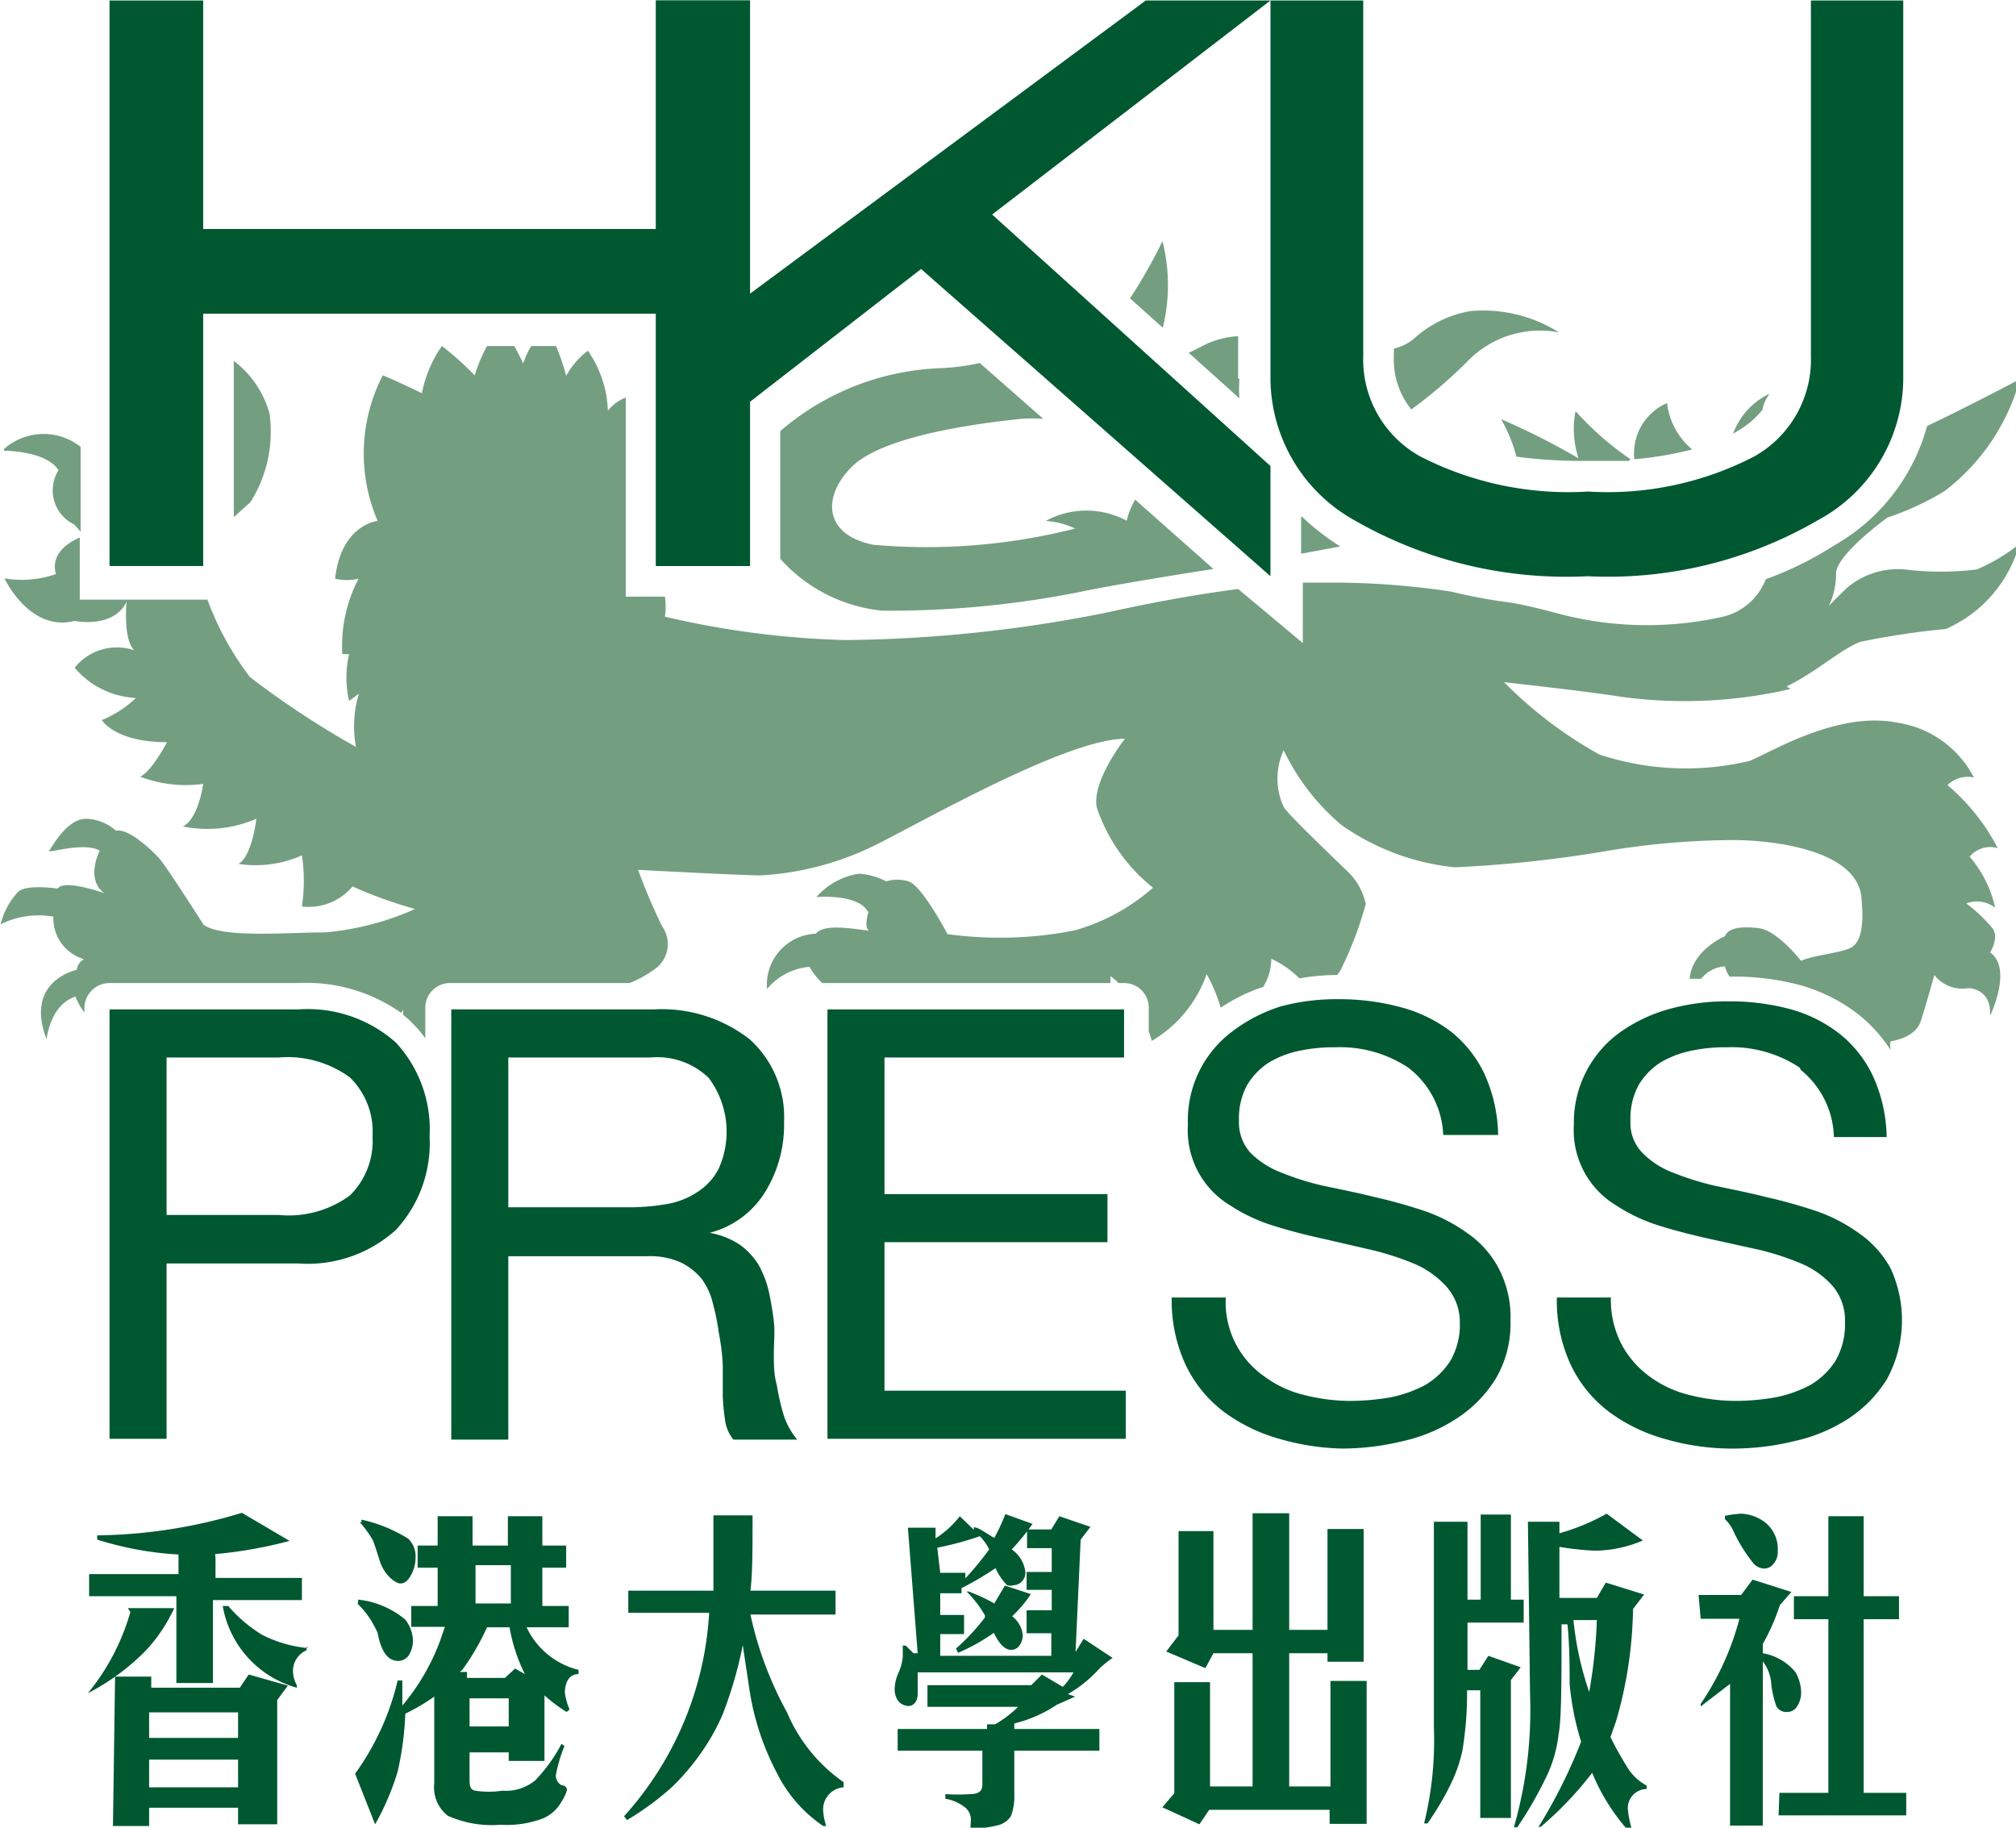 <?xml version="1.0" encoding="UTF-8" standalone="no"?>
<!-- Created with Inkscape (http://www.inkscape.org/) -->

<svg
   width="12.554mm"
   height="11.382mm"
   viewBox="0 0 12.554 11.382"
   version="1.1"
   id="svg1"
   xml:space="preserve"
   inkscape:version="1.4.2 (ebf0e940, 2025-05-08)"
   sodipodi:docname="hkupress.svg"
   xmlns:inkscape="http://www.inkscape.org/namespaces/inkscape"
   xmlns:sodipodi="http://sodipodi.sourceforge.net/DTD/sodipodi-0.dtd"
   xmlns="http://www.w3.org/2000/svg"
   xmlns:svg="http://www.w3.org/2000/svg"><sodipodi:namedview
     id="namedview1"
     pagecolor="#ffffff"
     bordercolor="#000000"
     borderopacity="0.25"
     inkscape:showpageshadow="2"
     inkscape:pageopacity="0.0"
     inkscape:pagecheckerboard="0"
     inkscape:deskcolor="#d1d1d1"
     inkscape:document-units="mm"
     inkscape:zoom="5.9295174"
     inkscape:cx="-14.50371"
     inkscape:cy="43.173834"
     inkscape:window-width="1640"
     inkscape:window-height="997"
     inkscape:window-x="42"
     inkscape:window-y="25"
     inkscape:window-maximized="1"
     inkscape:current-layer="layer1" /><defs
     id="defs1"><style
       id="style1">.cls-1{fill:none;}.cls-2{clip-path:url(#clip-path);}.cls-3{fill:#005831;}.cls-4{fill:#739f80;}</style><clipPath
       id="clip-path"><rect
         class="cls-1"
         x="0.68"
         width="60.15"
         height="57.84"
         id="rect1"
         y="0" /></clipPath></defs><g
     inkscape:label="Layer 1"
     inkscape:groupmode="layer"
     id="layer1"
     transform="translate(-553.581,668.208)"><g
       class="cls-2"
       clip-path="url(#clip-path)"
       id="g22"
       transform="matrix(0.265,0,0,0.265,551.486,-670.264)"><path
         class="cls-3"
         d="M 10.91,45.55 H 12 a 3.81,3.81 0 0 1 -0.67,1 5.39,5.39 0 0 1 -1.36,1 v 0 a 5.3,5.3 0 0 0 1,-1.91 m 2,-1.27 v 0.47 H 15 v 0.52 h -2.09 v 1.95 H 12.05 V 45.27 H 10 v -0.52 h 2.1 v -0.46 a 7.82,7.82 0 0 1 -1.91,-0.35 v -0.1 a 12.12,12.12 0 0 0 3.4,-0.53 l 1.12,0.66 a 10.28,10.28 0 0 1 -1.75,0.31 m -2.35,2.88 h 0.85 v 0.26 h 2.08 l 0.21,-0.31 0.92,0.26 -0.25,0.34 v 2.92 H 13.5 v -0.39 h -2.09 v 0.43 H 10.56 Z M 13.5,48 h -2.09 v 0.6 h 2.09 z m 0,1.11 h -2.09 v 0.65 h 2.09 z m 1.61,-2.65 v 0.08 a 0.53,0.53 0 0 0 -0.32,0.49 0.71,0.71 0 0 0 0.09,0.33 v 0.06 A 2.42,2.42 0 0 1 13.14,45.5 h 0.13 a 3.33,3.33 0 0 0 0.8,0.68 3,3 0 0 0 1.08,0.31"
         id="path1" /><path
         class="cls-3"
         d="m 16.25,49.44 a 6.11,6.11 0 0 0 1,-2.19 h 0.11 c 0,0.24 0,0.44 0,0.59 a 5.12,5.12 0 0 0 0.89,-1.53 l 0.11,-0.32 H 17.57 V 45.5 h 0.62 v -0.9 h -0.47 v -0.52 h 0.47 v -0.69 h 0.82 v 0.69 h 0.83 v -0.69 h 0.81 v 0.69 h 0.56 v 0.52 h -0.56 v 0.9 h 0.62 V 46 h -0.99 a 1.83,1.83 0 0 0 1.22,1 v 0.1 c -0.21,0 -0.32,0.18 -0.32,0.44 a 1.39,1.39 0 0 0 0.11,0.39 l -0.07,0.06 A 3.65,3.65 0 0 1 20.7,47.6 v 1.54 h -0.84 v -0.2 h -0.92 v 0.6 c 0,0.17 0,0.27 0.13,0.3 a 2.14,2.14 0 0 0 0.64,0 1.09,1.09 0 0 0 0.77,-0.24 3.75,3.75 0 0 0 0.62,-0.86 l 0.07,0.05 a 3.48,3.48 0 0 0 -0.2,0.67 0.25,0.25 0 0 0 0.13,0.25 c 0.09,0 0.13,0.08 0.13,0.11 a 1,1 0 0 1 -0.13,0.28 0.92,0.92 0 0 1 -0.43,0.39 2.4,2.4 0 0 1 -1,0.15 2.52,2.52 0 0 1 -1.24,-0.21 0.84,0.84 0 0 1 -0.32,-0.76 v -2.04 a 4.9,4.9 0 0 1 -0.68,0.4 7.26,7.26 0 0 1 -0.18,1.36 6,6 0 0 1 -0.53,1.24 z m 0.07,-4 v -0.09 a 2.06,2.06 0 0 1 1.11,0.47 0.85,0.85 0 0 1 0.18,0.49 0.65,0.65 0 0 1 -0.1,0.35 0.3,0.3 0 0 1 -0.25,0.13 q -0.36,0 -0.48,-0.66 c 0,0 -0.05,-0.11 -0.13,-0.25 A 1.93,1.93 0 0 0 16.3,45.44 m 0.1,-1.91 v -0.06 a 3.46,3.46 0 0 1 1.1,0.45 0.58,0.58 0 0 1 0.17,0.46 0.83,0.83 0 0 1 -0.11,0.4 c -0.07,0.13 -0.15,0.19 -0.25,0.19 -0.1,0 -0.37,-0.18 -0.48,-0.53 -0.11,-0.35 -0.13,-0.4 -0.16,-0.48 a 2.52,2.52 0 0 0 -0.31,-0.43 m 2.35,3.52 h 0.17 v 0.14 h 0.89 l 0.24,-0.22 0.23,0.13 A 3.91,3.91 0 0 1 19.88,46 h -0.53 a 5.62,5.62 0 0 1 -0.58,1 m 1.09,0.67 h -0.92 v 0.66 h 0.92 z m -0.78,-2.23 h 0.83 v -0.9 h -0.83 z"
         id="path2" /><path
         class="cls-3"
         d="m 22.67,45.14 h 2 c 0,-0.23 0,-0.37 0,-0.42 0,-0.32 0,-0.76 0,-1.35 h 0.92 c 0,0.78 0,1.37 -0.05,1.77 h 2 v 0.56 h -2 a 8.44,8.44 0 0 0 0.86,2.3 3.79,3.79 0 0 0 1.33,1.64 v 0.12 a 0.52,0.52 0 0 0 -0.48,0.56 1.46,1.46 0 0 0 0.07,0.35 h -0.07 a 3.24,3.24 0 0 1 -1.09,-1.25 6.17,6.17 0 0 1 -0.65,-2 l -0.15,-1 a 9.76,9.76 0 0 1 -0.47,1.62 5,5 0 0 1 -0.53,0.94 5.4,5.4 0 0 1 -0.67,0.78 6.66,6.66 0 0 1 -1.05,0.77 l -0.07,-0.09 a 7.79,7.79 0 0 0 2,-4.78 h -1.9 z"
         id="path3" /><path
         class="cls-3"
         d="m 29.24,43.66 h 0.65 v 0.25 a 2.23,2.23 0 0 0 0.57,-0.52 l 0.33,0.32 v -0.06 c 0.11,0 0.27,0.13 0.48,0.25 a 4.5,4.5 0 0 0 0.26,-0.56 l 0.64,0.23 a 5.31,5.31 0 0 1 -0.49,0.6 0.75,0.75 0 0 1 0.32,0.53 0.29,0.29 0 0 1 -0.08,0.22 0.26,0.26 0 0 1 -0.19,0.09 0.27,0.27 0 0 1 -0.16,0 1.35,1.35 0 0 1 -0.27,-0.4 7.35,7.35 0 0 1 -0.8,0.47 V 45.2 H 30 v 0.51 h 0.56 v 0.45 H 30 v 0.51 h 2.61 V 46.14 H 32.03 V 45.6 h 0.59 V 45.12 H 32.03 V 44.7 h 0.59 V 44.14 H 32.04 V 43.7 h 0.57 l 0.19,-0.31 0.73,0.25 -0.23,0.3 -0.12,2.64 0.19,-0.31 0.68,0.45 a 2.52,2.52 0 0 0 -0.31,0.25 3,3 0 0 1 -0.74,0.6 l 0.17,0.06 -0.43,0.19 a 3.1,3.1 0 0 1 -1,0.44 v 0.13 h 2 v 0.51 h -2 v 1 a 1.32,1.32 0 0 1 -0.08,0.54 0.51,0.51 0 0 1 -0.34,0.22 2,2 0 0 1 -0.42,0.06 c -0.1,0 -0.16,0 -0.18,0 -0.02,0 0,-0.1 0,-0.21 a 0.37,0.37 0 0 0 -0.14,-0.28 1,1 0 0 0 -0.46,-0.2 v -0.11 a 4.18,4.18 0 0 0 0.59,0 c 0.19,0 0.28,-0.07 0.28,-0.22 V 48.9 H 29 v -0.51 h 2.1 v -0.11 h 0.19 a 2.69,2.69 0 0 0 0.54,-0.41 H 29.7 v -0.51 h 2.44 l 0.25,-0.25 0.49,0.29 a 1.5,1.5 0 0 0 0.25,-0.34 h -3.66 c 0,0.14 0,0.31 0,0.5 0,0.19 -0.1,0.29 -0.22,0.29 a 0.33,0.33 0 0 1 -0.23,-0.11 0.44,0.44 0 0 1 -0.09,-0.29 0.94,0.94 0 0 1 0.08,-0.36 1.25,1.25 0 0 0 0.11,-0.39 v -0.27 h 0.07 l 0.18,0.18 h 0.1 z M 30,44.72 h 0.59 v 0.13 a 7,7 0 0 0 0.56,-0.68 1.12,1.12 0 0 0 -0.22,-0.31 7.41,7.41 0 0 1 -1,0.27 z m 1.05,1 a 2.63,2.63 0 0 0 -0.43,-0.56 h 0.05 a 4.11,4.11 0 0 1 0.6,0.28 l 0.25,-0.42 0.61,0.2 a 2.87,2.87 0 0 1 -0.44,0.52 0.65,0.65 0 0 1 0.25,0.44 0.41,0.41 0 0 1 -0.08,0.25 0.23,0.23 0 0 1 -0.19,0.1 c -0.15,0 -0.28,-0.13 -0.41,-0.4 a 4.61,4.61 0 0 1 -0.84,0.47 l -0.05,-0.1 a 5,5 0 0 0 0.68,-0.73"
         id="path4" /><polygon
         class="cls-3"
         points="36.34,49.74 37.34,49.74 37.34,46.61 36.42,46.61 36.23,46.96 35.31,46.57 35.6,46.19 35.6,43.74 36.42,43.74 36.42,46.06 37.34,46.06 37.34,43.32 38.2,43.32 38.2,46.06 39.1,46.06 39.1,43.69 39.95,43.69 39.95,46.81 39.1,46.81 39.1,46.61 38.2,46.61 38.2,49.74 39.17,49.74 39.17,47.26 40.02,47.26 40.02,50.62 39.15,50.62 39.15,50.29 36.32,50.29 36.09,50.63 35.22,50.23 35.5,49.9 35.5,47.29 36.34,47.29 "
         id="polygon4" /><path
         class="cls-3"
         d="m 41.6,43.52 h 0.79 v 1.83 h 0.31 v -2 h 0.71 v 2 h 0.3 v 0.54 H 42.39 V 47 h 0.28 l 0.21,-0.33 0.76,0.27 -0.23,0.3 v 3.24 h -0.72 v -3 h -0.31 a 8.22,8.22 0 0 1 -0.11,1.42 3.53,3.53 0 0 1 -0.3,0.84 6.87,6.87 0 0 1 -0.52,0.87 h -0.08 a 8.13,8.13 0 0 0 0.23,-2.26 z m 2.21,0 h 0.74 v 0.27 a 5,5 0 0 0 1.11,-0.46 l 0.85,0.63 a 2.91,2.91 0 0 1 -1.13,0.24 6.74,6.74 0 0 1 -0.83,-0.09 v 1.2 h 0.88 l 0.21,-0.36 0.9,0.28 -0.26,0.34 a 9.87,9.87 0 0 1 -0.4,2.64 l -0.13,0.37 a 7.92,7.92 0 0 0 0.44,0.78 1.23,1.23 0 0 0 0.41,0.36 v 0.08 a 0.45,0.45 0 0 0 -0.44,0.5 2.48,2.48 0 0 0 0.09,0.44 l -0.07,0.05 a 4.7,4.7 0 0 1 -0.86,-1.37 8.19,8.19 0 0 1 -1.21,1.27 h -0.05 a 12.34,12.34 0 0 0 1,-2 6.51,6.51 0 0 1 -0.27,-1.36 c 0,-0.4 0,-0.87 -0.05,-1.4 H 44.6 c 0,1.36 0,2.22 -0.07,2.59 a 3.09,3.09 0 0 1 -0.32,1.06 9.09,9.09 0 0 1 -0.65,1.12 h -0.08 a 9.94,9.94 0 0 0 0.38,-3.11 z m 1.44,4 a 12,12 0 0 0 0.18,-1.69 h -0.55 a 7.42,7.42 0 0 0 0.37,1.69"
         id="path5" /><path
         class="cls-3"
         d="m 47.82,45.24 h 1 l 0.27,-0.36 0.91,0.29 -0.27,0.31 a 4.86,4.86 0 0 1 -0.4,0.91 v 0.22 a 1.26,1.26 0 0 1 0.77,0.45 1,1 0 0 1 0.13,0.45 0.59,0.59 0 0 1 -0.09,0.34 0.27,0.27 0 0 1 -0.23,0.14 0.27,0.27 0 0 1 -0.26,-0.13 2.38,2.38 0 0 1 -0.12,-0.51 1,1 0 0 0 -0.2,-0.55 v 3.86 h -0.77 v -3.33 l -0.69,0.53 V 47.8 a 6.47,6.47 0 0 0 0.91,-2 h -0.91 z m 0.62,-1.79 v -0.07 a 2.63,2.63 0 0 1 0.38,-0.05 1,1 0 0 1 0.57,0.21 0.8,0.8 0 0 1 0.29,0.68 0.41,0.41 0 0 1 -0.1,0.29 0.28,0.28 0 0 1 -0.22,0.11 0.36,0.36 0 0 1 -0.28,-0.16 3.68,3.68 0 0 1 -0.46,-0.76 0.87,0.87 0 0 0 -0.19,-0.25 m 1.29,6.44 h 1.15 v -4.08 h -0.81 v -0.54 h 0.81 v -1.88 h 0.83 v 1.88 h 0.83 v 0.54 H 51.7 v 4.08 h 1 v 0.53 h -3 z"
         id="path6" /><path
         class="cls-4"
         d="m 41.07,17.38 a 11.07,11.07 0 0 0 1.3,-1.11 2.37,2.37 0 0 1 2.17,-0.7 3.34,3.34 0 0 0 -2.09,-0.5 2.63,2.63 0 0 0 -1.32,0.65 1.12,1.12 0 0 1 -0.47,0.23 v 0.18 a 1.86,1.86 0 0 0 0.41,1.25"
         id="path7" /><path
         class="cls-4"
         d="m 46.22,18.55 a 7.06,7.06 0 0 1 -1.29,-1.13 2.16,2.16 0 0 0 0.07,1.11 16.29,16.29 0 0 0 -1.82,-0.92 3.62,3.62 0 0 1 0.36,0.88 11.74,11.74 0 0 0 1.64,0.1 c 0.35,0 0.68,0 1,0"
         id="path8" /><path
         class="cls-4"
         d="m 35.22,13.43 a 12.26,12.26 0 0 1 -0.76,1.34 l 0.77,0.69 a 4.19,4.19 0 0 0 0,-2"
         id="path9" /><path
         class="cls-4"
         d="m 8,18.35 c 0,0 1,0 1.28,0.46 a 0.89,0.89 0 0 0 0.36,1.27 1.15,1.15 0 0 1 0.16,0.18 v -2 A 1.4,1.4 0 0 0 8,18.31"
         id="path10" /><path
         class="cls-4"
         d="m 47.08,17.23 a 1.29,1.29 0 0 0 -0.77,1.32 8.17,8.17 0 0 0 1.36,-0.23 1.66,1.66 0 0 1 -0.59,-1.09"
         id="path11" /><path
         class="cls-4"
         d="m 13.79,19.56 a 3.11,3.11 0 0 0 0.45,-2.08 2.33,2.33 0 0 0 -0.84,-1.24 v 3.67 l 0.39,-0.35"
         id="path12" /><path
         class="cls-4"
         d="m 49.89,23.89 c 0.73,-0.36 1.29,-0.89 1.74,-1.05 a 18.43,18.43 0 0 1 2,-0.3 3.07,3.07 0 0 0 1.73,-2 4.21,4.21 0 0 1 -1,0.6 6.89,6.89 0 0 1 -1.7,0 1.85,1.85 0 0 0 -1.36,0.44 C 50.95,21.92 50.88,22 50.88,22 a 1.72,1.72 0 0 0 0.17,-0.76 c 0,-0.45 1.21,-1.32 1.21,-1.32 a 6.58,6.58 0 0 0 1.34,-0.62 4.94,4.94 0 0 0 1.77,-2.63 c 0,0 -1.21,0.64 -2.18,1.1 a 4.63,4.63 0 0 1 -2.19,2.81 8,8 0 0 1 -1.6,0.79 1.44,1.44 0 0 1 -1,0.88 8.14,8.14 0 0 1 -3.87,-0.07 C 44.23,22.1 43.85,22 43.41,21.92 A 12.5,12.5 0 0 1 42,21.66 18.86,18.86 0 0 0 39.4,21.45 h -0.88 v 1.42 L 37,21.6 c -1.08,0.14 -2.12,0.34 -3.07,0.55 a 32.45,32.45 0 0 1 -6.17,0.65 20.85,20.85 0 0 1 -4.23,-0.55 1.6,1.6 0 0 0 0,-0.47 H 22.61 V 17.1 A 1,1 0 0 0 22.19,17.41 2.62,2.62 0 0 0 21.72,16 1.9,1.9 0 0 0 21.21,16.59 5,5 0 0 0 20.97,15.89 H 20.39 A 2,2 0 0 0 20.2,16.3 c 0,0 -0.09,-0.2 -0.21,-0.41 h -0.64 a 3.68,3.68 0 0 0 -0.29,0.69 7.15,7.15 0 0 0 -0.77,-0.69 v 0 A 2.88,2.88 0 0 0 17.82,17 c 0,0 -0.7,-0.34 -0.92,-0.42 A 4,4 0 0 0 16.78,20 c 0,0 -0.86,0.08 -1,1.36 a 1.29,1.29 0 0 0 0.55,0 3.4,3.4 0 0 0 -0.38,1.77 h 0.16 a 2.39,2.39 0 0 0 0,1.1 l 0.23,-0.17 a 2.64,2.64 0 0 0 -0.07,1.25 20.62,20.62 0 0 1 -2.49,-1.64 6.93,6.93 0 0 1 -1,-1.82 h -3 v -1.46 c -0.16,0.07 -0.71,0.33 -0.56,0.86 a 2.45,2.45 0 0 1 -1.21,0.1 c 0,0 0.59,1.27 1.65,1 0,0 0.91,0.19 1.22,-0.45 0,0 -0.09,0.87 0.18,1.14 a 1.27,1.27 0 0 0 -1.4,0.41 2,2 0 0 0 1.44,0.71 2.57,2.57 0 0 1 -0.8,0.52 c 0,0 0.3,0.52 1.53,0.52 0,0 -0.36,0.69 -0.63,0.81 a 3,3 0 0 0 1.48,0.17 c 0,0 -0.11,0.83 -0.48,1 A 2.9,2.9 0 0 0 13.93,27 c 0,0 -0.1,0.88 -0.42,1.06 A 2.67,2.67 0 0 0 15,27.86 c 0.64,-0.38 0,0 0,0 a 4,4 0 0 1 0,1.2 1.34,1.34 0 0 0 1.19,-0.47 10.34,10.34 0 0 0 1.47,0.53 6.58,6.58 0 0 1 -2.11,0.55 c -0.88,0 -2.43,0.14 -2.86,-0.18 0,0 -0.89,-1.4 -1.06,-1.58 -0.17,-0.18 -0.7,-0.69 -1,-0.63 A 1.09,1.09 0 0 0 9.93,27 c -0.46,0 -0.8,0.67 -0.87,0.75 -0.07,0.08 0.83,-0.22 1.19,0 0,0 -0.35,0.67 0.11,1 0,0 -0.94,-0.34 -1.1,-0.11 0,0 -0.75,-0.11 -0.93,0.08 a 1.68,1.68 0 0 0 -0.41,0.76 2,2 0 0 1 1.24,-0.18 1,1 0 0 0 0.72,1 0.32,0.32 0 0 0 -0.17,0.25 c 0,0 -1.24,0.25 -0.71,1.63 0,0 0.08,-0.81 0.68,-1 a 1.37,1.37 0 0 0 0.21,0.37 v -0.1 a 0.59,0.59 0 0 1 0.59,-0.59 h 4.43 a 3.86,3.86 0 0 1 2.42,0.7 l 0.05,-0.07 c 0,0 0,0.05 0,0.12 a 1.51,1.51 0 0 1 0.23,0.21 2.37,2.37 0 0 1 0.29,0.34 v -0.71 a 0.58,0.58 0 0 1 0.59,-0.59 h 4.21 a 2.7,2.7 0 0 0 0.61,-0.34 0.72,0.72 0 0 0 0.15,-1 14.22,14.22 0 0 1 -0.56,-1.32 c 0,0 2.41,0.13 2.89,0.13 a 6.94,6.94 0 0 0 2.62,-0.68 c 1.05,-0.51 4.54,-2.53 5.93,-2.53 0,0 -0.79,1 -0.66,1.62 a 4.07,4.07 0 0 0 1.32,1.88 4.74,4.74 0 0 1 -1.83,1 9,9 0 0 1 -3,0.09 c 0,0 -0.6,-1.15 -0.92,-1.24 a 0.91,0.91 0 0 0 -0.52,0 1.64,1.64 0 0 0 -0.64,-0.18 1.67,1.67 0 0 0 -1,0.55 c 0,0 1,-0.09 1.22,0.36 0,0 -0.1,0.33 0,0.41 0.1,0.08 -1,-0.22 -1.23,0.09 a 1.2,1.2 0 0 0 -1.15,1.3 1.45,1.45 0 0 1 1,-0.52 1.44,1.44 0 0 0 0.3,0.38 H 34 V 30.7 a 1.21,1.21 0 0 1 0.19,0.16 h 0.13 a 0.58,0.58 0 0 1 0.58,0.59 V 32 a 1.42,1.42 0 0 1 0.07,0.22 2.94,2.94 0 0 0 1.29,-1.57 3.71,3.71 0 0 1 0.33,0.79 4.11,4.11 0 0 1 1,-0.49 1.28,1.28 0 0 0 0.19,-0.66 2.31,2.31 0 0 1 0.66,0.46 5.45,5.45 0 0 1 0.89,-0.08 0.88,0.88 0 0 0 0.12,-0.2 A 8.56,8.56 0 0 0 40,29 1.51,1.51 0 0 0 39.51,28.18 c -0.25,-0.25 -1.33,-1.27 -1.44,-1.46 a 1.59,1.59 0 0 1 0,-1.33 5.29,5.29 0 0 0 1.35,1.75 5.59,5.59 0 0 0 2.67,1 29.08,29.08 0 0 0 3.61,-0.39 18.4,18.4 0 0 1 2.94,-0.25 c 0.87,0 2.83,0.21 3,1.29 0.08,0.71 0,1.13 -0.26,1.25 -0.26,0.12 -0.93,0.18 -1.15,0.3 0,0 -0.56,-0.72 -1,-0.77 -0.44,-0.05 -0.71,0 -0.79,0.19 0,0 -0.77,0.32 -0.83,1 h 0.27 a 0.77,0.77 0 0 1 0.56,-0.29 0.68,0.68 0 0 0 0.11,0.24 6,6 0 0 1 1.66,0.2 4,4 0 0 1 1.37,0.69 3.51,3.51 0 0 1 0.75,0.83 0.67,0.67 0 0 1 0,-0.2 c 0,0 0.58,-0.07 0.71,-0.47 0.13,-0.4 0.32,-1.09 0.32,-1.09 a 0.83,0.83 0 0 0 0.8,0.31 c 0,0 0.55,0 0.51,0.65 0,0 0.54,-1.11 0,-1.49 0,0 0.21,-0.32 0.07,-0.55 a 3.44,3.44 0 0 0 -0.63,-0.6 0.7,0.7 0 0 1 0.68,0.1 2.76,2.76 0 0 0 -0.6,-1.2 0.63,0.63 0 0 1 0.66,-0.2 4.85,4.85 0 0 0 -1.18,-1.48 0.67,0.67 0 0 1 0.62,-0.18 2.43,2.43 0 0 0 -1.81,-1.29 c -1.4,-0.28 -3,0.72 -3.46,0.9 a 6.47,6.47 0 0 1 -3.53,-0.15 9.91,9.91 0 0 1 -2.24,-1.7 c 0,0 1.92,0.21 2.73,0.34 a 11,11 0 0 0 4,-0.18"
         id="path13" /><path
         class="cls-4"
         d="m 34.39,20 a 2,2 0 0 0 -1.91,0 1.89,1.89 0 0 1 0.69,0.18 14.19,14.19 0 0 1 -4.75,0.38 c -1.17,-0.24 -1.19,-1.14 -0.5,-1.83 0.69,-0.69 2.72,-1 4,-1.13 a 4.21,4.21 0 0 1 0.5,0 l -1.49,-1.31 a 5.3,5.3 0 0 1 -0.91,0.12 6.11,6.11 0 0 0 -3.78,1.48 v 3 a 3.71,3.71 0 0 0 2.4,1.22 22.94,22.94 0 0 0 4.54,-0.42 c 0.65,-0.14 2.07,-0.38 3.24,-0.56 L 34.58,19.5 a 1.89,1.89 0 0 0 -0.2,0.5"
         id="path14" /><path
         class="cls-4"
         d="m 38.48,19.89 v 0.88 L 39.4,20.6 v 0 a 5.69,5.69 0 0 1 -0.89,-0.69"
         id="path15" /><path
         class="cls-4"
         d="m 37,16.66 v -1 a 2.06,2.06 0 0 0 -0.74,0.18 l -0.42,0.21 1.19,1.07 a 3.44,3.44 0 0 1 0,-0.46"
         id="path16" /><path
         class="cls-4"
         d="m 49.32,17.39 a 0.9,0.9 0 0 1 0.17,-0.38 1.69,1.69 0 0 0 -0.86,0.94 l 0.12,-0.07 a 2.11,2.11 0 0 0 0.57,-0.49"
         id="path17" /><path
         class="cls-3"
         d="m 14.91,31.48 a 3.12,3.12 0 0 1 2.3,0.78 3,3 0 0 1 0.79,2.2 3,3 0 0 1 -0.79,2.2 3.09,3.09 0 0 1 -2.3,0.79 h -3.09 v 4.12 H 10.48 V 31.48 Z m -0.46,4.83 a 2.43,2.43 0 0 0 1.68,-0.46 1.8,1.8 0 0 0 0.53,-1.39 1.78,1.78 0 0 0 -0.53,-1.38 2.48,2.48 0 0 0 -1.68,-0.47 h -2.63 v 3.7 z"
         id="path18" /><path
         class="cls-3"
         d="m 23.26,31.48 a 3.36,3.36 0 0 1 2.26,0.7 2.46,2.46 0 0 1 0.81,1.94 3,3 0 0 1 -0.42,1.61 2.16,2.16 0 0 1 -1.33,1 v 0 a 1.85,1.85 0 0 1 0.71,0.28 1.64,1.64 0 0 1 0.44,0.47 2.42,2.42 0 0 1 0.24,0.62 c 0.05,0.23 0.09,0.46 0.12,0.71 0.03,0.25 0,0.49 0,0.75 0,0.26 0,0.5 0.07,0.75 a 5.47,5.47 0 0 0 0.16,0.7 1.73,1.73 0 0 0 0.32,0.58 h -1.5 a 0.91,0.91 0 0 1 -0.19,-0.42 5.07,5.07 0 0 1 -0.06,-0.6 c 0,-0.23 0,-0.46 0,-0.72 A 4.8,4.8 0 0 0 24.8,39.1 5.42,5.42 0 0 0 24.66,38.4 1.61,1.61 0 0 0 24.4,37.82 1.46,1.46 0 0 0 23.91,37.43 1.74,1.74 0 0 0 23.12,37.28 h -3.27 v 4.31 H 18.51 V 31.48 Z m 0.28,4.58 a 1.87,1.87 0 0 0 0.74,-0.28 1.42,1.42 0 0 0 0.51,-0.55 2.11,2.11 0 0 0 -0.23,-2.14 1.74,1.74 0 0 0 -1.37,-0.48 h -3.34 v 3.52 h 2.8 a 5.1,5.1 0 0 0 0.89,-0.07"
         id="path19" /><polygon
         class="cls-3"
         points="33.93,35.82 33.93,36.95 28.69,36.95 28.69,40.44 34.36,40.44 34.36,41.57 27.35,41.57 27.35,31.48 34.32,31.48 34.32,32.61 28.69,32.61 28.69,35.82 "
         id="polygon19" /><path
         class="cls-3"
         d="m 41,32.85 a 2.89,2.89 0 0 0 -1.72,-0.48 3.83,3.83 0 0 0 -0.83,0.08 2.27,2.27 0 0 0 -0.73,0.28 1.62,1.62 0 0 0 -0.51,0.53 1.64,1.64 0 0 0 -0.19,0.83 1.07,1.07 0 0 0 0.27,0.76 2.09,2.09 0 0 0 0.74,0.47 6.13,6.13 0 0 0 1,0.31 c 0.38,0.08 0.78,0.16 1.18,0.26 a 12.15,12.15 0 0 1 1.18,0.33 3.9,3.9 0 0 1 1,0.52 2.3,2.3 0 0 1 0.73,0.82 2.45,2.45 0 0 1 0.28,1.24 2.53,2.53 0 0 1 -0.36,1.38 3,3 0 0 1 -0.93,0.93 3.81,3.81 0 0 1 -1.26,0.52 6.07,6.07 0 0 1 -1.39,0.17 5.64,5.64 0 0 1 -1.46,-0.22 4,4 0 0 1 -1.33,-0.64 3,3 0 0 1 -0.9,-1.1 3.58,3.58 0 0 1 -0.33,-1.59 h 1.27 a 2.12,2.12 0 0 0 0.9,1.85 2.55,2.55 0 0 0 0.94,0.44 4.42,4.42 0 0 0 1.1,0.14 5.69,5.69 0 0 0 0.91,-0.08 3,3 0 0 0 0.83,-0.29 1.76,1.76 0 0 0 0.59,-0.56 1.68,1.68 0 0 0 0.23,-0.91 1.25,1.25 0 0 0 -0.31,-0.84 2.15,2.15 0 0 0 -0.73,-0.53 6.69,6.69 0 0 0 -1,-0.33 L 39,36.87 c -0.41,-0.09 -0.8,-0.19 -1.18,-0.31 a 4,4 0 0 1 -1,-0.47 2.06,2.06 0 0 1 -1,-1.9 A 2.61,2.61 0 0 1 36.86,32 3.7,3.7 0 0 1 38,31.41 5,5 0 0 1 39.35,31.24 5.51,5.51 0 0 1 40.79,31.42 3.38,3.38 0 0 1 42,32 a 2.79,2.79 0 0 1 0.79,1 3.59,3.59 0 0 1 0.32,1.43 H 41.82 A 2.1,2.1 0 0 0 41,32.85"
         id="path20" /><path
         class="cls-3"
         d="m 50.2,32.85 a 2.89,2.89 0 0 0 -1.72,-0.48 3.83,3.83 0 0 0 -0.83,0.08 2.36,2.36 0 0 0 -0.73,0.28 1.62,1.62 0 0 0 -0.51,0.53 1.64,1.64 0 0 0 -0.19,0.83 1,1 0 0 0 0.28,0.76 2,2 0 0 0 0.73,0.47 6.73,6.73 0 0 0 1,0.31 c 0.39,0.08 0.78,0.16 1.18,0.26 a 12.15,12.15 0 0 1 1.18,0.33 3.9,3.9 0 0 1 1,0.52 2.43,2.43 0 0 1 0.74,0.82 2.9,2.9 0 0 1 -0.09,2.62 3,3 0 0 1 -0.92,0.93 3.87,3.87 0 0 1 -1.27,0.52 6.07,6.07 0 0 1 -1.39,0.17 5.64,5.64 0 0 1 -1.61,-0.22 4,4 0 0 1 -1.33,-0.64 3,3 0 0 1 -0.9,-1.1 3.58,3.58 0 0 1 -0.33,-1.59 h 1.27 a 2.26,2.26 0 0 0 0.25,1.1 2.24,2.24 0 0 0 0.65,0.75 2.63,2.63 0 0 0 0.94,0.44 4.48,4.48 0 0 0 1.1,0.14 5.59,5.59 0 0 0 0.91,-0.08 3,3 0 0 0 0.83,-0.29 1.76,1.76 0 0 0 0.59,-0.56 1.68,1.68 0 0 0 0.23,-0.91 1.25,1.25 0 0 0 -0.28,-0.85 2.06,2.06 0 0 0 -0.73,-0.53 6.37,6.37 0 0 0 -1,-0.33 l -1.18,-0.26 c -0.4,-0.09 -0.8,-0.19 -1.18,-0.31 a 4,4 0 0 1 -1,-0.47 2.06,2.06 0 0 1 -1,-1.9 A 2.61,2.61 0 0 1 46,32 a 3.7,3.7 0 0 1 1.17,-0.54 5.1,5.1 0 0 1 1.35,-0.17 5.46,5.46 0 0 1 1.44,0.18 3.29,3.29 0 0 1 1.17,0.58 2.79,2.79 0 0 1 0.79,1 3.59,3.59 0 0 1 0.32,1.43 H 51 A 2.1,2.1 0 0 0 50.22,32.9"
         id="path21" /><polygon
         class="cls-3"
         points="12.68,21.06 10.48,21.06 10.48,7.77 12.68,7.77 12.68,13.14 23.32,13.14 23.32,7.77 25.53,7.77 25.53,21.06 23.32,21.06 23.32,15.13 12.68,15.13 "
         id="polygon21" /><polygon
         class="cls-3"
         points="25.53,21.06 23.32,21.06 23.32,7.77 25.53,7.77 25.53,14.66 34.83,7.77 37.76,7.77 31.22,12.8 37.76,18.71 37.76,21.3 29.55,14.08 25.53,17.2 "
         id="polygon22" /><path
         class="cls-3"
         d="m 52.63,16.66 a 3.8,3.8 0 0 1 -2,3.32 9.82,9.82 0 0 1 -5.42,1.32 10,10 0 0 1 -5.45,-1.3 3.84,3.84 0 0 1 -2,-3.32 V 7.77 h 2.18 v 8.36 a 2.6,2.6 0 0 0 1.35,2.36 7.62,7.62 0 0 0 3.93,0.82 7.5,7.5 0 0 0 3.9,-0.82 2.61,2.61 0 0 0 1.34,-2.36 V 7.77 h 2.17 z"
         id="path22" /></g></g></svg>
